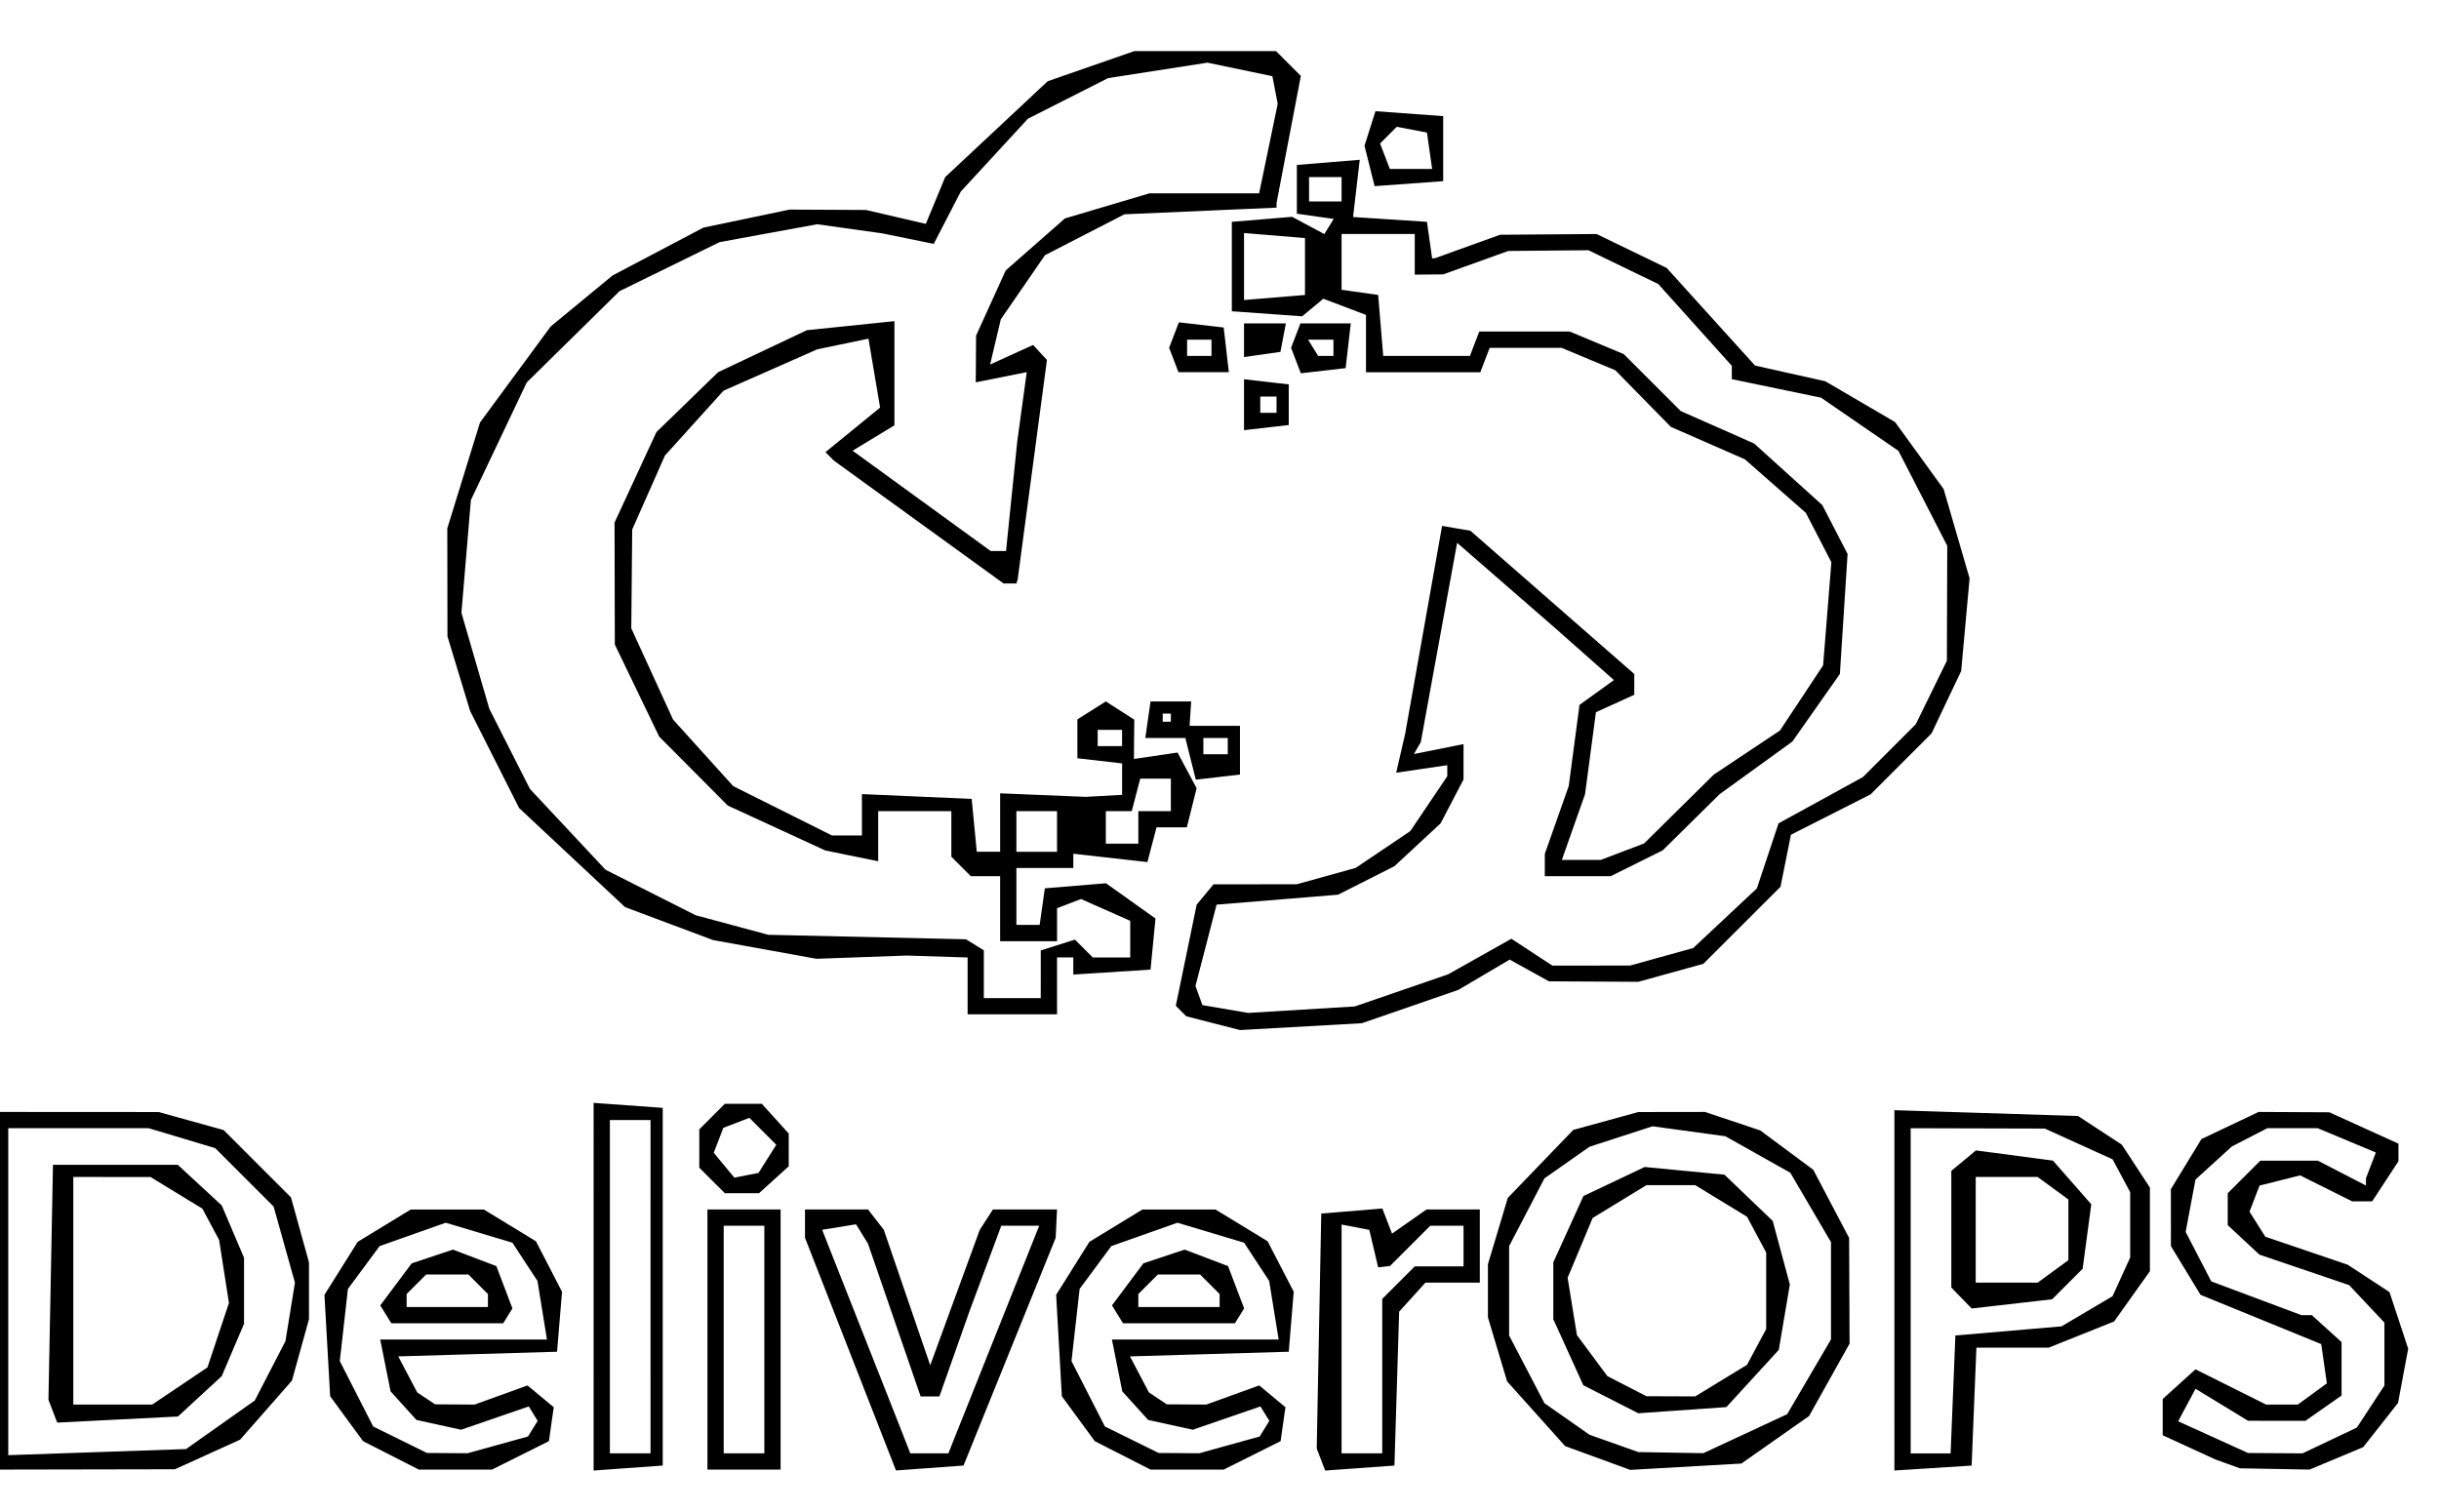 <?xml version="1.0" encoding="UTF-8" standalone="no"?>
<!-- Created with Inkscape (http://www.inkscape.org/) -->

<svg
   version="1.1"
   id="svg116"
   width="400"
   height="248"
   viewBox="0 0 400 248"
   sodipodi:docname="DeliverOps Logo.svg"
   inkscape:version="1.2.2 (732a01da63, 2022-12-09)"
   xmlns:inkscape="http://www.inkscape.org/namespaces/inkscape"
   xmlns:sodipodi="http://sodipodi.sourceforge.net/DTD/sodipodi-0.dtd"
   xmlns:xlink="http://www.w3.org/1999/xlink"
   xmlns="http://www.w3.org/2000/svg"
   xmlns:svg="http://www.w3.org/2000/svg">
  <defs
     id="defs120" />
  <sodipodi:namedview
     id="namedview118"
     pagecolor="#ffffff"
     bordercolor="#000000"
     borderopacity="0.25"
     inkscape:showpageshadow="2"
     inkscape:pageopacity="0.0"
     inkscape:pagecheckerboard="0"
     inkscape:deskcolor="#d1d1d1"
     showgrid="false"
     inkscape:zoom="3.025"
     inkscape:cx="190.41322"
     inkscape:cy="123.96694"
     inkscape:window-width="1695"
     inkscape:window-height="1009"
     inkscape:window-x="3112"
     inkscape:window-y="0"
     inkscape:window-maximized="0"
     inkscape:current-layer="g122" />
  <g
     inkscape:groupmode="layer"
     inkscape:label="Image"
     id="g122">
    <path
       style="fill:#000000;stroke-width:1.333"
       d="m -1.311,211.714 v -29.333 l 13.667,0.008 13.667,0.008 5.329,1.479 5.329,1.479 5.518,5.518 5.518,5.518 1.479,5.329 1.479,5.329 v 4.667 4.667 l -1.399,5.036 -1.399,5.036 -4.249,4.84 -4.249,4.84 -5.345,2.428 -5.345,2.427 -15,0.029 -15,0.029 z m 37.459,21.982 5.637,-3.982 2.515,-4.869 2.515,-4.869 0.778,-4.795 0.778,-4.795 -1.748,-6.243 -1.748,-6.243 -4.791,-4.791 -4.791,-4.791 -5.456,-1.635 -5.456,-1.635 H 12.867 1.355 v 26.814 26.814 l 14.578,-0.499 14.578,-0.499 z M 8.664,231.464 7.946,229.591 8.317,210.319 8.689,191.047 H 18.917 29.145 l 3.61,3.333 3.61,3.333 1.828,4.291 1.828,4.29 v 5.419 5.419 l -1.828,4.29 -1.828,4.291 -3.59,3.312 -3.59,3.312 -9.902,0.5 -9.902,0.5 z m 20.827,-4.132 4.531,-3.049 1.763,-5.285 1.763,-5.285 -0.806,-5.167 -0.806,-5.167 -1.376,-2.571 -1.376,-2.571 -4.248,-2.59 -4.248,-2.59 -6.333,-0.005 -6.333,-0.005 v 18.667 18.667 h 6.469 6.469 z m 34.625,11.38 -4.572,-2.331 -2.699,-3.681 -2.699,-3.681 -0.468,-8.319 -0.468,-8.319 2.727,-4.346 2.727,-4.346 4.346,-2.65 4.346,-2.649 h 6 6 l 4.269,2.603 4.269,2.603 2.14,4.139 2.14,4.139 -0.409,4.92 -0.409,4.92 -13.021,0.382 -13.021,0.382 1.554,2.951 1.554,2.951 1.467,0.98 1.467,0.98 3.239,0.02 3.239,0.02 4.34,-1.569 4.34,-1.569 2.152,1.786 2.152,1.786 -0.398,2.783 -0.398,2.783 -4.667,2.331 -4.667,2.331 h -6 -6 z m 17.524,-1.721 4.952,-1.375 0.794,-1.284 0.794,-1.284 -0.731,-1.182 -0.731,-1.182 -5.547,1.911 -5.547,1.911 -3.662,-0.804 -3.662,-0.804 -2.122,-2.345 -2.122,-2.345 -0.849,-4.246 -0.849,-4.246 h 13.674 13.674 l -0.78,-4.808 -0.78,-4.808 -2.056,-3.137 -2.056,-3.137 -5.465,-1.637 -5.465,-1.637 -5.42,1.915 -5.42,1.915 -2.601,3.514 -2.601,3.514 -0.667,5.917 -0.667,5.917 2.737,5.364 2.737,5.364 4.41,2.173 4.41,2.173 3.333,0.023 3.333,0.023 4.952,-1.375 z m -18.367,-21.41 -0.906,-1.466 2.575,-3.449 2.575,-3.449 3.384,-1.128 3.384,-1.128 3.559,1.353 3.559,1.353 1.319,3.469 1.319,3.469 -0.755,1.221 -0.755,1.221 h -9.176 -9.176 z m 16.749,-2.267 v -1.067 l -1.6,-1.6 -1.6,-1.6 h -3.467 -3.467 l -1.6,1.6 -1.6,1.6 v 1.067 1.067 h 6.667 6.667 z m 17.333,-2.267 V 180.893 l 5.667,0.41 5.667,0.41 v 29.333 29.333 l -5.667,0.41 -5.667,0.41 z m 9.333,0 V 183.714 h -3.333 -3.333 v 27.333 27.333 h 3.333 3.333 z m 9.333,8.667 v -21.333 h 6 6 v 21.333 21.333 h -6 -6 z m 9.333,0 v -18.667 h -3.333 -3.333 v 18.667 18.667 h 3.333 3.333 z m 14.13,2.389 -7.463,-19.085 v -2.319 -2.319 h 5.17 5.17 l 1.292,1.667 1.292,1.667 3.807,11.111 3.807,11.111 4.064,-11.111 4.064,-11.111 1.079,-1.667 1.079,-1.667 h 5.255 5.255 l -0.112,2.333 -0.112,2.333 -7.555,18.667 -7.555,18.667 -5.537,0.404 -5.537,0.404 -7.463,-19.085 z m 23.497,-2.389 7.452,-18.667 h -3.11 -3.11 l -2.604,7 -2.604,7 -2.471,7 -2.471,7 h -1.538 -1.538 l -4.319,-12.531 -4.319,-12.531 -0.98,-1.586 -0.98,-1.586 -2.777,0.45 -2.777,0.45 6.052,15.333 6.052,15.333 1.176,3 1.176,3 h 3.121 3.121 z m 21.135,18.998 -4.572,-2.331 -2.699,-3.681 -2.699,-3.681 -0.468,-8.319 -0.468,-8.319 2.727,-4.346 2.727,-4.346 4.346,-2.65 4.346,-2.649 h 6 6 l 4.269,2.603 4.269,2.603 2.14,4.139 2.14,4.139 -0.409,4.92 -0.409,4.92 -13.021,0.382 -13.021,0.382 1.554,2.951 1.554,2.951 1.467,0.98 1.467,0.98 3.239,0.02 3.239,0.02 4.34,-1.569 4.34,-1.569 2.152,1.786 2.152,1.786 -0.398,2.783 -0.398,2.783 -4.667,2.331 -4.667,2.331 h -6 -6 z m 17.524,-1.721 4.952,-1.375 0.794,-1.284 0.794,-1.284 -0.731,-1.182 -0.731,-1.182 -5.547,1.911 -5.547,1.911 -3.662,-0.804 -3.662,-0.804 -2.122,-2.345 -2.122,-2.345 -0.849,-4.246 -0.849,-4.246 h 13.674 13.674 l -0.78,-4.808 -0.78,-4.808 -2.056,-3.137 -2.056,-3.137 -5.465,-1.637 -5.465,-1.637 -5.42,1.915 -5.42,1.915 -2.601,3.514 -2.601,3.514 -0.667,5.917 -0.667,5.917 2.737,5.364 2.737,5.364 4.41,2.173 4.41,2.173 3.333,0.023 3.333,0.023 4.952,-1.375 z m -18.367,-21.41 -0.906,-1.466 2.575,-3.449 2.575,-3.449 3.384,-1.128 3.384,-1.128 3.559,1.353 3.559,1.353 1.319,3.469 1.319,3.469 -0.755,1.221 -0.755,1.221 h -9.176 -9.176 z m 16.749,-2.267 v -1.067 l -1.6,-1.6 -1.6,-1.6 h -3.467 -3.467 l -1.6,1.6 -1.6,1.6 v 1.067 1.067 h 6.667 6.667 z m 16.616,26.083 -0.693,-1.805 0.372,-19.272 0.372,-19.272 5.011,-0.414 5.011,-0.414 0.791,2.062 0.791,2.062 2.828,-1.981 2.828,-1.981 h 4.37 4.37 v 6 6 h -4.46 -4.46 l -2.153,2.379 -2.153,2.379 -0.387,12.621 -0.387,12.621 -5.679,0.411 -5.679,0.411 z m 10.05,-13.683 v -12.667 l 2.667,-2.667 2.667,-2.667 h 4 4 v -3.333 -3.333 h -2.727 -2.727 l -3.303,3.303 -3.303,3.303 -0.97,0.109 -0.97,0.109 -0.725,-3.072 -0.725,-3.072 -2.275,-0.438 -2.275,-0.438 v 18.764 18.764 h 3.333 3.333 v -12.667 z m 35.333,13.428 -5.333,-1.952 -4.759,-5.304 -4.759,-5.304 -1.574,-5.255 -1.574,-5.255 v -4.357 -4.357 l 1.63,-5.441 1.63,-5.441 5.37,-5.574 5.37,-5.574 5.333,-1.465 5.333,-1.465 5.468,-0.008 5.468,-0.008 4.532,1.517 4.532,1.517 4.346,3.226 4.346,3.226 2.938,5.589 2.938,5.589 0.039,8.667 0.039,8.667 -3.323,5.941 -3.323,5.941 -5.549,3.895 -5.549,3.895 -9.118,0.52 -9.118,0.52 -5.333,-1.952 z m 24.207,-3.987 6.873,-3.2 3.593,-6.131 3.593,-6.131 v -7.977 -7.977 l -3.336,-5.692 -3.336,-5.692 -5.323,-2.992 -5.323,-2.992 -5.974,-0.819 -5.974,-0.819 -5.167,1.677 -5.167,1.677 -3.697,2.594 -3.697,2.594 -2.897,5.554 -2.897,5.554 v 7.333 7.333 l 2.897,5.554 2.897,5.554 3.697,2.589 3.697,2.589 4,1.418 4,1.418 5.333,0.092 5.333,0.092 6.874,-3.2 z m -22.052,-5.648 -4.512,-2.298 -2.459,-5.414 -2.459,-5.414 v -4.667 -4.667 l 2.468,-5.434 2.468,-5.434 5.023,-2.384 5.023,-2.384 6.541,0.629 6.541,0.629 3.959,3.793 3.959,3.793 1.404,5.214 1.404,5.214 -0.906,5.364 -0.906,5.364 -4.299,4.691 -4.299,4.691 -7.22,0.506 -7.22,0.506 z m 18.093,-3.059 4.248,-2.59 1.572,-2.938 1.572,-2.938 v -6.267 -6.267 l -1.572,-2.938 -1.572,-2.938 -4.248,-2.59 -4.248,-2.59 h -4 -4 l -4.414,2.691 -4.414,2.691 -2.05,4.907 -2.05,4.907 0.763,4.699 0.763,4.699 2.497,3.365 2.497,3.365 3.205,1.647 3.205,1.647 4,0.015 4,0.015 z m 28.418,-14.804 v -29.55 l 15.06,0.478 15.06,0.478 3.588,2.351 3.588,2.351 2.304,3.517 2.304,3.517 v 6.858 6.858 l -2.935,4.122 -2.935,4.122 -5.378,2.152 -5.378,2.152 h -5.915 -5.915 l -0.392,9.667 -0.392,9.667 -6.333,0.406 -6.333,0.406 z m 9.608,17.071 0.392,-9.667 8.703,-0.749 8.703,-0.749 4.183,-2.471 4.183,-2.471 1.447,-3.176 1.447,-3.176 v -5.358 -5.358 l -1.441,-2.692 -1.441,-2.692 -5.559,-2.524 -5.559,-2.524 -11,-0.029 -11,-0.029 v 26.667 26.667 h 3.275 3.275 z m 1.392,-15.814 -1.667,-1.719 v -9.57 -9.57 l 2.019,-1.675 2.019,-1.675 6.315,0.835 6.315,0.835 3.143,3.584 3.143,3.584 -0.709,5.288 -0.709,5.288 -2.502,2.502 -2.502,2.502 -6.598,0.755 -6.598,0.755 z m 15.012,-4.363 2.522,-1.844 v -4.979 -4.979 l -2.522,-1.844 -2.522,-1.844 h -5.079 -5.078 v 8.667 8.667 h 5.078 5.079 z m 28.655,31.576 -2,-0.723 -4.333,-1.99 -4.333,-1.99 v -2.975 -2.975 l 2.688,-2.432 2.688,-2.432 5.792,2.892 5.792,2.892 h 2.599 2.599 l 2.381,-1.741 2.381,-1.741 -0.46,-3.219 -0.46,-3.219 -9.9,-4.043 -9.9,-4.043 -2.427,-3.996 -2.427,-3.996 -0.003,-4.667 -0.003,-4.667 2.504,-4.107 2.504,-4.107 4.692,-2.227 4.692,-2.227 5.798,0.029 5.798,0.029 5.667,2.572 5.667,2.572 v 1.445 1.445 l -2.153,3.286 -2.153,3.286 h -1.642 -1.642 l -4.267,-2.129 -4.267,-2.129 -3.328,0.835 -3.328,0.835 -0.822,2.141 -0.822,2.142 1.295,2.053 1.295,2.053 6.757,2.297 6.757,2.297 3.426,2.245 3.426,2.245 1.533,4.644 1.533,4.644 -0.834,4.444 -0.834,4.444 -2.856,3.63 -2.855,3.63 -4.4,1.838 -4.4,1.838 -5.709,-0.105 -5.709,-0.105 -2,-0.723 z m 16.72,-3.848 4.457,-2.115 2.26,-3.449 2.26,-3.449 v -5.157 -5.157 l -2.891,-3.077 -2.891,-3.077 -7.362,-2.502 -7.362,-2.502 -2.596,-2.418 -2.596,-2.418 v -2.615 -2.615 l 2.667,-2.667 2.667,-2.667 h 4.733 4.733 l 3.934,2.034 3.934,2.034 v -0.592 -0.592 l 0.812,-2.116 0.812,-2.116 -4.769,-1.993 -4.769,-1.993 h -4.13 -4.13 l -2.912,1.5 -2.912,1.5 -2.98,2.713 -2.98,2.713 -0.805,4.291 -0.805,4.291 2.099,4.059 2.099,4.059 7.402,2.77 7.402,2.77 h 0.845 0.845 l 2.438,2.207 2.438,2.207 v 4.384 4.384 l -2.963,2.076 -2.963,2.076 -4.703,-0.005 -4.703,-0.005 -4.306,-2.625 -4.306,-2.625 -1.427,2.666 -1.427,2.666 5.733,2.602 5.733,2.602 4.465,0.029 4.465,0.029 z m -265.292,-42.647 -2.095,-2.095 v -3.143 -3.143 l 2.095,-2.095 2.095,-2.095 h 3.031 3.031 l 2.207,2.438 2.207,2.438 v 2.688 2.688 l -2.438,2.207 -2.438,2.207 h -2.8 -2.8 z m 9.073,-3.546 1.454,-2.308 -2.207,-2.207 -2.207,-2.207 -2.134,0.819 -2.134,0.819 -0.786,2.047 -0.786,2.047 1.693,2.04 1.693,2.04 1.98,-0.391 1.98,-0.391 z m 73.098,-22.253 -4.401,-1.129 -0.858,-0.858 -0.858,-0.858 1.711,-8.296 1.711,-8.296 1.378,-1.667 1.378,-1.667 6.837,-0.008 6.837,-0.008 4.824,-1.34 4.824,-1.34 4.478,-3.018 4.478,-3.018 3.032,-4.499 3.032,-4.499 v -0.905 -0.905 l -4.189,0.615 -4.19,0.615 0.734,-3.179 0.734,-3.179 3.03,-17.061 3.03,-17.061 2.318,0.395 2.318,0.395 13.442,11.751 13.442,11.751 v 1.702 1.702 l -3.146,1.434 -3.146,1.434 -0.891,6.72 -0.891,6.72 -1.903,5.393 -1.903,5.393 h 3.187 3.187 l 3.558,-1.353 3.558,-1.353 5.716,-5.647 5.716,-5.647 5.428,-3.617 5.428,-3.617 3.535,-5.342 3.535,-5.342 0.679,-8.459 0.679,-8.459 -2.095,-4.05 -2.095,-4.05 -5,-4.39 -5,-4.39 -6.068,-2.658 -6.068,-2.658 -4.553,-4.643 -4.553,-4.643 -4.405,-1.84 -4.405,-1.839 h -5.9 -5.9 l -0.767,2 -0.767,2 h -9.375 -9.375 v -4.7 -4.7 l -3.496,-1.329 -3.496,-1.329 -1.739,1.443 -1.739,1.443 -5.765,-0.415 -5.765,-0.415 v -7.333 -7.333 l 4.944,-0.41 4.944,-0.41 2.642,1.414 2.642,1.414 0.767,-1.242 0.767,-1.242 -3.02,-0.429 -3.02,-0.429 v -4 -4 l 5.156,-0.423 5.156,-0.423 -0.548,4.695 -0.548,4.695 6.058,0.395 6.058,0.395 0.426,3 0.426,3 0.241,-0.02 0.241,-0.02 5.333,-1.921 5.333,-1.921 7.912,-0.059 7.912,-0.059 5.747,2.782 5.747,2.782 7.244,8.005 7.244,8.005 5.764,1.289 5.764,1.289 5.723,3.347 5.723,3.347 3.979,5.492 3.979,5.492 2.129,7.323 2.129,7.323 -0.689,7.596 -0.689,7.596 -2.431,5.122 -2.431,5.122 -4.999,4.999 -4.999,4.999 -6.532,3.31 -6.532,3.31 -0.853,4.265 -0.853,4.265 -6.327,6.32 -6.327,6.32 -5.333,1.476 -5.333,1.476 -7.333,-0.04 -7.333,-0.04 -3.215,-1.781 -3.215,-1.781 -4.209,2.483 -4.209,2.483 -7.91,2.734 -7.91,2.734 -10,0.561 -10,0.561 -4.401,-1.129 z m 30.881,-5.374 7.644,-2.63 5.196,-2.92 5.196,-2.92 3.362,2.203 3.362,2.203 6.38,-0.008 6.38,-0.008 5.169,-1.435 5.169,-1.435 5.219,-4.891 5.219,-4.891 1.777,-5.333 1.777,-5.333 6.921,-3.798 6.921,-3.798 4.331,-4.331 4.331,-4.331 2.552,-5.205 2.552,-5.205 0.03,-9.428 0.03,-9.428 -4,-7.785 -4,-7.785 -6.345,-4.362 -6.345,-4.362 -7.321,-1.52 -7.321,-1.519 v -1.095 -1.095 l -6.029,-6.706 -6.029,-6.706 -5.725,-2.771 -5.725,-2.771 -6.579,0.059 -6.579,0.059 -5.333,1.921 -5.333,1.921 -2.333,0.02 -2.333,0.02 v -3.333 -3.333 h -6 -6 v 4.574 4.574 l 3,0.426 3,0.426 0.414,5 0.414,5 h 7.11 7.11 l 0.767,-2 0.767,-2 h 7.418 7.418 l 4.431,1.851 4.431,1.851 4.668,4.668 4.668,4.668 6.021,2.664 6.021,2.664 5.59,5.05 5.59,5.05 2.073,4.01 2.073,4.01 -0.631,9.839 -0.631,9.839 -3.896,5.543 -3.896,5.543 -5.966,4.318 -5.966,4.318 -4.667,4.605 -4.667,4.605 -4.267,2.12 -4.267,2.12 h -5.4 -5.4 v -1.832 -1.832 l 1.962,-5.561 1.962,-5.561 0.883,-6.656 0.883,-6.656 2.822,-2.035 2.822,-2.035 -4.802,-4.249 -4.802,-4.249 -8.055,-7.008 -8.055,-7.008 -2.98,16.342 -2.98,16.342 -0.562,0.98 -0.562,0.98 4.066,-0.813 4.066,-0.813 v 2.9 2.9 l -1.881,3.6 -1.881,3.6 -3.786,3.514 -3.786,3.514 -4.62,2.335 -4.62,2.335 -9.963,0.817 -9.963,0.817 -1.73,6.667 -1.729,6.667 0.567,1.571 0.567,1.571 3.745,0.642 3.745,0.642 8.751,-0.532 8.751,-0.532 z m -15.813,-118.731 v -4.667 l -5,-0.414 -5,-0.414 v 5.494 5.494 l 5,-0.414 5,-0.414 z m 6,-12.667 v -2 h -2.667 -2.667 v 2 2 h 2.667 2.667 z M 158.689,161.714 v -4.667 l -5,-0.159 -5,-0.159 -7.399,0.266 -7.399,0.266 -8.475,-1.537 -8.475,-1.537 -7.215,-2.7 -7.215,-2.7 -8.687,-8.126 -8.687,-8.126 -4.02,-7.963 -4.02,-7.963 -1.856,-6.115 -1.856,-6.115 -0.014,-8.86 -0.014,-8.86 2.681,-8.68 2.681,-8.68 5.797,-7.875 5.797,-7.875 5.077,-4.185 5.077,-4.185 7.445,-3.923 7.445,-3.923 7.066,-1.478 7.066,-1.478 6.268,0.032 6.268,0.032 4.905,1.14 4.905,1.14 1.589,-3.836 1.589,-3.836 8.404,-7.862 8.404,-7.862 7.102,-2.47 7.102,-2.47 11.623,3.76e-4 11.623,3.773e-4 2.035,2.035 2.035,2.035 -1.992,10.411 -1.992,10.411 v 0.39 0.39 l -12.472,0.545 -12.472,0.545 -6.516,3.353 -6.516,3.353 -3.623,5.26 -3.623,5.26 -0.878,3.709 -0.878,3.709 3.525,-1.606 3.525,-1.606 1.136,1.23 1.136,1.23 -2.401,18 -2.401,18 -0.104,0.333 -0.104,0.333 h -1.05 -1.05 l -13.91,-10.072 -13.91,-10.072 -0.698,-0.698 -0.698,-0.698 4.482,-3.658 4.482,-3.658 -0.955,-5.65 -0.955,-5.65 -4.203,0.875 -4.203,0.875 -7.682,3.392 -7.682,3.392 -4.801,5.314 -4.801,5.314 -2.686,6.072 -2.686,6.072 -0.076,8.102 -0.076,8.102 3.426,7.483 3.426,7.483 4.931,5.458 4.931,5.458 8.102,4.048 8.102,4.048 h 2.454 2.454 v -3.394 -3.394 l 9,0.394 9,0.394 0.418,4.333 0.418,4.333 h 1.916 1.916 v -4.79 -4.79 l 7,0.289 7,0.289 3,-0.165 3,-0.165 v -2.578 -2.578 l -3.667,-0.422 -3.667,-0.422 v -3.188 -3.188 l 2.333,-1.472 2.333,-1.472 2.333,1.495 2.333,1.495 -0.031,3.222 -0.031,3.222 3.579,-0.525 3.579,-0.525 1.565,2.925 1.565,2.925 -0.805,3.209 -0.805,3.209 h -2.486 -2.486 l -0.745,2.849 -0.745,2.849 -6.077,-0.685 -6.077,-0.685 v 1.17 1.17 h -4.667 -4.667 v 4.667 4.667 h 1.907 1.907 l 0.426,-3 0.426,-3 5.013,-0.415 5.013,-0.415 4.06,2.891 4.06,2.891 -0.407,4.19 -0.407,4.19 -6.333,0.406 -6.333,0.406 v -1.406 -1.406 h -1.333 -1.333 v 4.667 4.667 h -7.333 -7.333 v -4.667 z m 12,-1.91 v -3.91 l 2.801,-0.889 2.801,-0.889 1.466,1.466 1.466,1.466 h 3.067 3.067 v -3.008 -3.008 l -4.037,-1.787 -4.037,-1.787 -1.963,0.753 -1.963,0.753 v 2.709 2.709 h -4.667 -4.667 v -5.333 -5.333 h -2.4 -2.4 l -1.6,-1.6 -1.6,-1.6 v -3.733 -3.733 h -6 -6 v 4.106 4.106 l -4.333,-0.883 -4.333,-0.883 -8,-3.682 -8,-3.682 -5.624,-5.655 -5.624,-5.655 -3.639,-7.553 -3.639,-7.553 -0.024,-10 -0.024,-10 3.434,-7.422 3.434,-7.422 5.057,-4.911 5.057,-4.911 7.284,-3.446 7.284,-3.446 7.178,-0.741 7.178,-0.741 v 8.544 8.544 l -3.431,2.082 -3.431,2.082 11.323,8.227 11.323,8.227 h 1.258 1.258 l 0.922,-9 0.922,-9 0.777,-5.67 0.777,-5.67 -4.182,0.836 -4.182,0.836 0.029,-3.833 0.029,-3.833 2.428,-5.345 2.428,-5.345 4.857,-4.265 4.857,-4.265 6.927,-2.057 6.927,-2.057 h 8.997 8.997 l 1.524,-7.341 1.524,-7.341 -0.437,-2.267 -0.437,-2.267 -5.326,-1.109 -5.326,-1.109 -8.146,1.266 -8.146,1.266 -6.575,3.332 -6.575,3.332 -5.5,5.967 -5.5,5.967 -2.222,4.297 -2.222,4.297 -4.224,-0.864 -4.224,-0.864 -5.333,-0.747 -5.333,-0.747 -8,1.466 -8,1.466 -8.21,4.022 -8.21,4.022 -7.606,7.485 -7.606,7.485 -4.581,9.646 -4.581,9.646 -0.775,9.25 -0.775,9.25 2.289,7.873 2.289,7.873 3.328,6.567 3.328,6.567 6.199,6.628 6.199,6.628 7.389,3.73 7.389,3.73 5.96,1.605 5.96,1.605 16.209,0.368 16.209,0.368 1.464,0.905 1.464,0.905 v 3.921 3.921 h 4.667 4.667 z m 2.667,-23.423 v -3.333 h -3.333 -3.333 v 3.333 3.333 h 3.333 3.333 z m 13.333,-0.667 v -2.667 h 2.667 2.667 v -2.667 -2.667 h -2.511 -2.511 l -0.697,2.667 -0.697,2.667 h -2.125 -2.125 v 2.667 2.667 h 2.667 2.667 z m -2.667,-14.667 v -1.333 h -2 -2 v 1.333 1.333 h 2 2 z m 11.235,3.417 -0.858,-3.417 h -3.282 -3.282 l 0.426,-3 0.426,-3 h 3.333 3.333 l -0.13,2.001 -0.13,2.001 4.13,-7.2e-4 4.13,-7.2e-4 v 4 4 l -3.62,0.417 -3.62,0.417 z m 6.098,-2.084 v -1.333 h -2 -2 v 1.333 1.333 h 2 2 z m -9.333,-4.667 v -0.667 h -0.667 -0.667 v 0.667 0.667 h 0.667 0.667 z m 12,-51.333 v -4.177 l 3.667,0.422 3.667,0.422 v 3.333 3.333 l -3.667,0.422 -3.667,0.422 z m 5.333,0 v -1.333 h -1.333 -1.333 v 1.333 1.333 h 1.333 1.333 z m -16.851,-7.333 -0.767,-2 0.802,-2.089 0.802,-2.089 3.674,0.423 3.674,0.423 0.422,3.667 0.422,3.667 h -4.13 -4.13 z m 6.184,-2 v -1.333 h -2 -2 v 1.333 1.333 h 2 2 z m 13.85,2.089 -0.802,-2.089 0.767,-2 0.767,-2 h 4.13 4.13 l -0.422,3.667 -0.422,3.667 -3.674,0.423 -3.674,0.423 z m 6.15,-2.089 v -1.333 h -2.079 -2.079 l 0.824,1.333 0.824,1.333 h 1.255 1.255 z m -14.667,-1.241 v -2.759 h 3.431 3.431 l -0.445,2.333 -0.445,2.333 -2.986,0.426 -2.986,0.426 z m 20.59,-28.589 -0.831,-3.312 0.899,-2.834 0.899,-2.834 5.554,0.405 5.554,0.405 v 5.333 5.333 l -5.623,0.408 -5.623,0.408 z m 9.836,-2.49 -0.426,-2.986 -2.475,-0.472 -2.475,-0.472 -1.369,1.369 -1.369,1.369 0.802,2.09 0.802,2.09 h 3.468 3.468 z"
       id="path194" />
  </g>
</svg>
